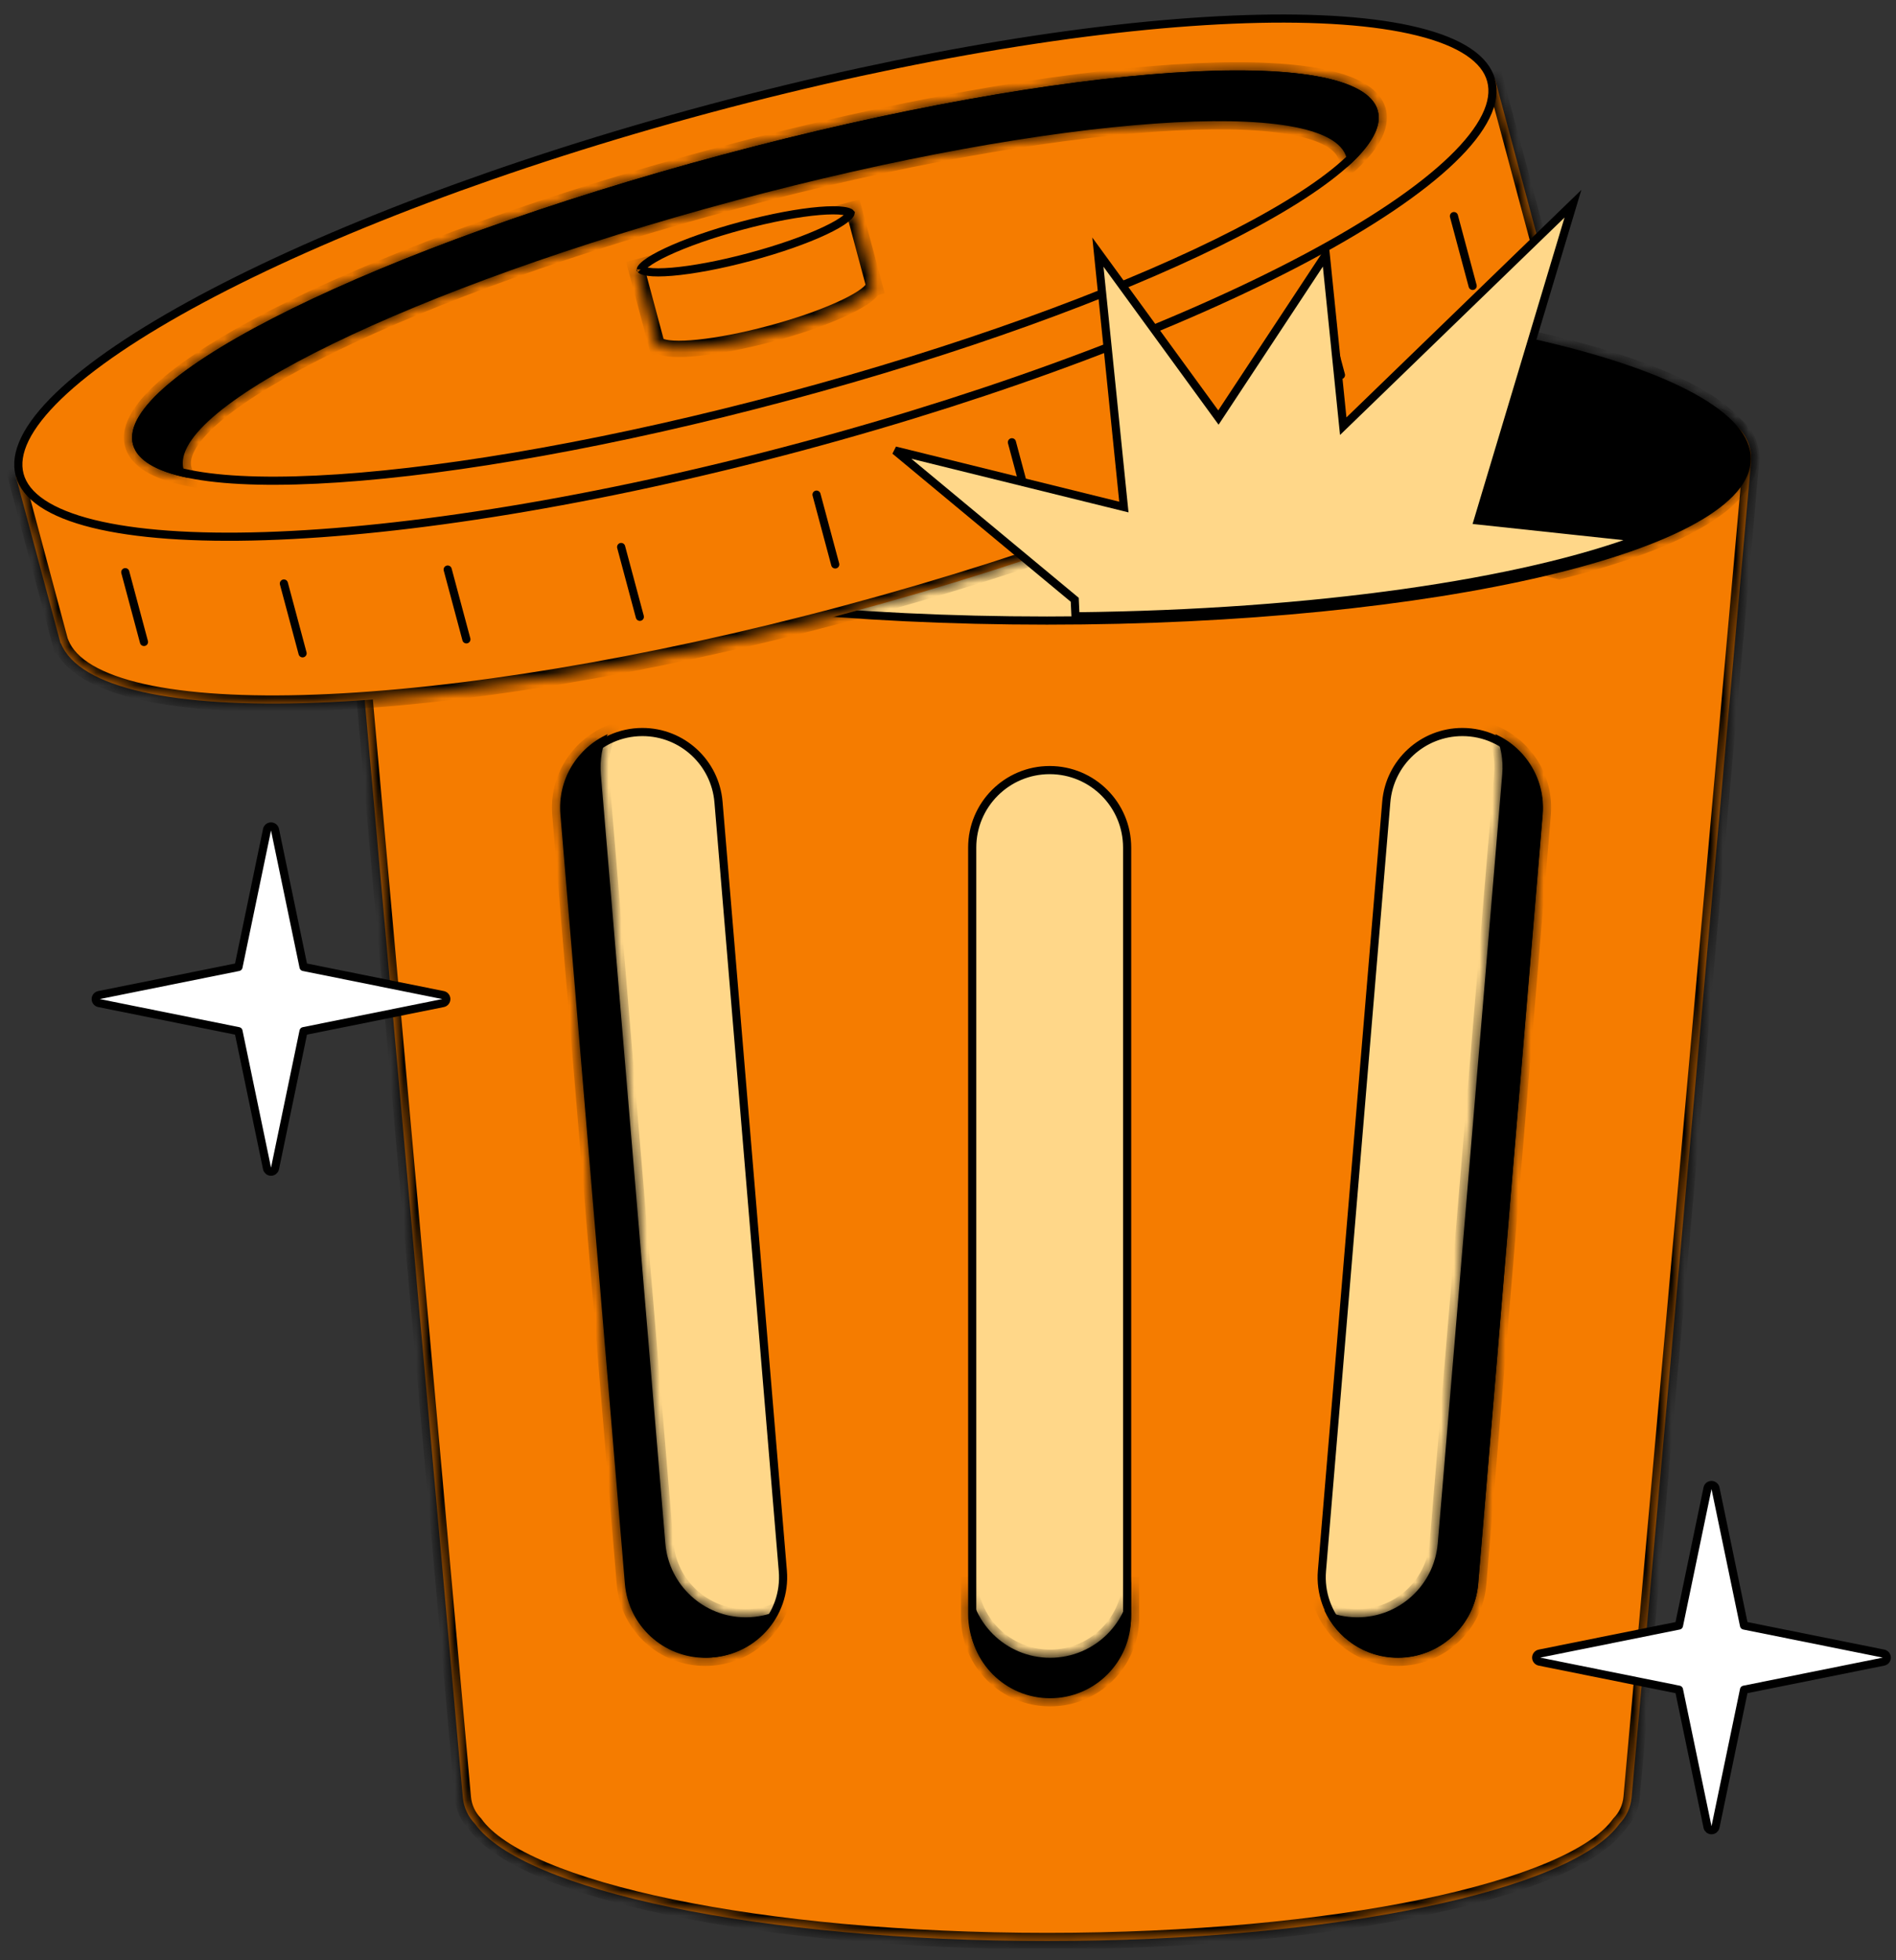 <svg width="148" height="153" viewBox="0 0 148 153" fill="none" xmlns="http://www.w3.org/2000/svg">
<rect x="0" y="0" width="148" height="153" fill="#333333" stroke="none"/>
<g id="delete-bin-full 1" clip-path="url(#clip0_6781_5563)">
<path id="Vector" fill-rule="evenodd" clip-rule="evenodd" d="M126.416 142.341C126.942 141.8 127.29 141.083 127.362 140.279L136.68 36.086C136.857 34.1 135.293 32.389 133.299 32.389H30.192C28.197 32.389 26.633 34.1 26.81 36.086L36.128 140.279C36.2 141.083 36.548 141.8 37.074 142.342C40.774 147.539 59.366 151.492 81.745 151.492C104.124 151.492 122.717 147.539 126.416 142.341Z" fill="#F57C00"/>
<g id="Mask group">
<mask id="mask0_6781_5563" style="mask-type:luminance" maskUnits="userSpaceOnUse" x="26" y="32" width="111" height="120">
<g id="Group">
<path id="Vector_2" fill-rule="evenodd" clip-rule="evenodd" d="M126.416 142.341C126.942 141.8 127.29 141.083 127.362 140.279L136.68 36.086C136.857 34.1 135.293 32.389 133.299 32.389H30.192C28.197 32.389 26.633 34.1 26.81 36.086L36.128 140.279C36.2 141.083 36.548 141.8 37.074 142.342C40.774 147.539 59.366 151.492 81.745 151.492C104.124 151.492 122.717 147.539 126.416 142.341Z" fill="white"/>
</g>
</mask>
<g mask="url(#mask0_6781_5563)">
<path id="Vector_3" d="M126.416 142.341L125.959 141.898L125.926 141.933L125.897 141.972L126.416 142.341ZM37.074 142.342L37.593 141.973L37.565 141.933L37.531 141.898L37.074 142.342ZM126.872 142.785C127.496 142.143 127.91 141.29 127.995 140.336L126.728 140.222C126.669 140.876 126.387 141.458 125.959 141.898L126.872 142.785ZM127.995 140.336L137.314 36.143L136.046 36.029L126.728 140.222L127.995 140.336ZM137.314 36.143C137.525 33.784 135.666 31.753 133.299 31.753V33.026C134.919 33.026 136.19 34.416 136.046 36.029L137.314 36.143ZM133.299 31.753H30.191V33.026H133.299V31.753ZM30.191 31.753C27.823 31.753 25.965 33.784 26.176 36.143L27.444 36.029C27.3 34.416 28.571 33.026 30.191 33.026V31.753ZM26.176 36.143L35.494 140.336L36.762 140.222L27.444 36.029L26.176 36.143ZM35.494 140.336C35.58 141.29 35.993 142.143 36.617 142.785L37.531 141.898C37.103 141.458 36.82 140.876 36.762 140.222L35.494 140.336ZM81.745 150.855C70.589 150.855 60.391 149.87 52.534 148.243C48.604 147.429 45.277 146.458 42.715 145.378C40.13 144.288 38.411 143.123 37.593 141.973L36.556 142.711C37.586 144.159 39.58 145.437 42.221 146.551C44.884 147.673 48.297 148.665 52.276 149.489C60.235 151.137 70.522 152.128 81.745 152.128V150.855ZM125.897 141.972C125.078 143.123 123.36 144.288 120.775 145.377C118.213 146.458 114.886 147.429 110.956 148.243C103.1 149.87 92.901 150.855 81.745 150.855V152.128C92.968 152.128 103.255 151.137 111.214 149.489C115.193 148.665 118.606 147.673 121.27 146.551C123.91 145.437 125.903 144.159 126.934 142.711L125.897 141.972Z" fill="black"/>
</g>
</g>
<path id="Vector_4" d="M136.354 35.811C136.354 37.407 134.97 39.028 132.199 40.571C129.456 42.099 125.465 43.484 120.505 44.653C110.592 46.988 96.88 48.434 81.724 48.434C66.568 48.434 52.856 46.988 42.943 44.653C37.983 43.484 33.992 42.099 31.249 40.571C28.478 39.028 27.094 37.407 27.094 35.811C27.094 34.216 28.478 32.595 31.249 31.052C33.992 29.524 37.983 28.138 42.943 26.97C52.856 24.635 66.568 23.188 81.724 23.188C96.88 23.188 110.592 24.635 120.505 26.97C125.465 28.138 129.456 29.524 132.199 31.052C134.97 32.595 136.354 34.216 136.354 35.811Z" fill="#FFD789" stroke="black" stroke-width="0.636"/>
<path id="Vector_5" fill-rule="evenodd" clip-rule="evenodd" d="M121.72 44.57C130.923 42.27 136.559 39.176 136.559 35.773C136.559 28.672 112.018 22.915 81.745 22.915C51.472 22.915 26.931 28.672 26.931 35.773C26.931 39.176 32.567 42.27 41.77 44.57C51.77 42.071 65.98 40.51 81.745 40.51C97.51 40.51 111.721 42.071 121.72 44.57Z" fill="black"/>
<g id="Mask group_2">
<mask id="mask1_6781_5563" style="mask-type:luminance" maskUnits="userSpaceOnUse" x="26" y="22" width="111" height="23">
<g id="Group_2">
<path id="Vector_6" fill-rule="evenodd" clip-rule="evenodd" d="M121.72 44.57C130.923 42.27 136.559 39.176 136.559 35.773C136.559 28.672 112.018 22.915 81.745 22.915C51.472 22.915 26.931 28.672 26.931 35.773C26.931 39.176 32.567 42.27 41.77 44.57C51.77 42.071 65.98 40.51 81.745 40.51C97.51 40.51 111.721 42.071 121.72 44.57Z" fill="white"/>
</g>
</mask>
<g mask="url(#mask1_6781_5563)">
<path id="Vector_7" d="M121.72 44.571L121.566 45.188L121.72 45.227L121.875 45.188L121.72 44.571ZM41.77 44.571L41.615 45.188L41.77 45.227L41.923 45.188L41.77 44.571ZM135.923 35.773C135.923 37.104 134.803 38.565 132.271 40.035C129.786 41.478 126.142 42.809 121.566 43.953L121.875 45.188C126.501 44.032 130.276 42.665 132.91 41.136C135.497 39.633 137.196 37.845 137.196 35.773H135.923ZM81.745 23.552C96.847 23.552 110.5 24.988 120.359 27.301C125.294 28.459 129.243 29.827 131.943 31.325C133.293 32.074 134.301 32.839 134.966 33.6C135.627 34.358 135.923 35.082 135.923 35.773H137.196C137.196 34.69 136.725 33.68 135.925 32.764C135.129 31.851 133.984 31.001 132.56 30.212C129.713 28.633 125.634 27.231 120.65 26.062C110.67 23.721 96.915 22.279 81.745 22.279V23.552ZM27.567 35.773C27.567 35.082 27.863 34.358 28.524 33.6C29.188 32.839 30.197 32.074 31.547 31.325C34.247 29.827 38.196 28.459 43.131 27.301C52.99 24.988 66.642 23.552 81.745 23.552V22.279C66.574 22.279 52.819 23.721 42.84 26.062C37.855 27.231 33.777 28.633 30.93 30.212C29.506 31.001 28.36 31.851 27.565 32.764C26.765 33.68 26.294 34.69 26.294 35.773H27.567ZM41.923 43.953C37.348 42.809 33.704 41.478 31.218 40.035C28.687 38.565 27.567 37.104 27.567 35.773H26.294C26.294 37.845 27.992 39.633 30.579 41.136C33.213 42.665 36.988 44.032 41.615 45.188L41.923 43.953ZM41.923 45.188C51.858 42.705 66.014 41.147 81.745 41.147V39.874C65.945 39.874 51.68 41.437 41.615 43.953L41.923 45.188ZM81.745 41.147C97.475 41.147 111.631 42.705 121.566 45.188L121.875 43.953C111.809 41.437 97.544 39.874 81.745 39.874V41.147Z" fill="black"/>
</g>
</g>
<path id="Vector_8" d="M75.89 66.15C75.89 62.81 78.597 60.103 81.936 60.103C85.276 60.103 87.983 62.81 87.983 66.15V125.978C87.983 129.317 85.276 132.024 81.936 132.024C78.597 132.024 75.89 129.317 75.89 125.978V66.15Z" fill="#FFD789" stroke="black" stroke-width="0.636"/>
<path id="Vector_9" fill-rule="evenodd" clip-rule="evenodd" d="M75.654 123.069V126.228C75.654 129.716 78.482 132.543 81.971 132.543C85.459 132.543 88.287 129.716 88.287 126.228V123.071C88.286 126.559 85.458 129.386 81.971 129.386C78.482 129.386 75.654 126.558 75.654 123.069Z" fill="black"/>
<g id="Mask group_3">
<mask id="mask2_6781_5563" style="mask-type:luminance" maskUnits="userSpaceOnUse" x="75" y="123" width="14" height="10">
<g id="Group_3">
<path id="Vector_10" fill-rule="evenodd" clip-rule="evenodd" d="M75.654 123.069V126.228C75.654 129.716 78.482 132.543 81.971 132.543C85.459 132.543 88.287 129.716 88.287 126.228V123.071C88.286 126.559 85.458 129.386 81.971 129.386C78.482 129.386 75.654 126.558 75.654 123.069Z" fill="white"/>
</g>
</mask>
<g mask="url(#mask2_6781_5563)">
<path id="Vector_11" d="M88.286 123.071H88.923H87.65H88.286ZM75.018 123.069V126.228H76.29V123.069H75.018ZM75.018 126.228C75.018 130.067 78.13 133.18 81.97 133.18V131.907C78.833 131.907 76.29 129.365 76.29 126.228H75.018ZM81.97 133.18C85.81 133.18 88.923 130.067 88.923 126.228H87.65C87.65 129.365 85.107 131.907 81.97 131.907V133.18ZM88.923 126.228V123.071H87.65V126.228H88.923ZM81.97 130.022C85.809 130.022 88.922 126.91 88.923 123.072L87.65 123.071C87.649 126.207 85.106 128.749 81.97 128.749V130.022ZM75.018 123.069C75.018 126.91 78.13 130.022 81.97 130.022V128.749C78.833 128.749 76.29 126.206 76.29 123.069H75.018Z" fill="black"/>
</g>
</g>
<path id="Vector_12" d="M56.085 62.594C55.826 59.507 53.245 57.133 50.148 57.133C46.661 57.133 43.919 60.114 44.21 63.588L49.233 123.593C49.491 126.68 52.072 129.054 55.17 129.054C58.657 129.054 61.398 126.074 61.107 122.599L56.085 62.594Z" fill="#FFD789" stroke="black" stroke-width="0.636"/>
<path id="Vector_13" fill-rule="evenodd" clip-rule="evenodd" d="M47.432 57.303C47.008 58.244 46.809 59.305 46.901 60.413L51.936 120.46C52.21 123.72 54.936 126.228 58.209 126.228C59.131 126.228 60.005 126.03 60.791 125.676C59.809 127.851 57.622 129.386 55.05 129.386C51.778 129.386 49.052 126.879 48.779 123.618L43.744 63.571C43.513 60.82 45.081 58.363 47.432 57.303Z" fill="black"/>
<g id="Mask group_4">
<mask id="mask3_6781_5563" style="mask-type:luminance" maskUnits="userSpaceOnUse" x="43" y="57" width="18" height="73">
<g id="Group_4">
<path id="Vector_14" fill-rule="evenodd" clip-rule="evenodd" d="M47.432 57.303C47.008 58.244 46.809 59.305 46.901 60.413L51.936 120.46C52.21 123.72 54.936 126.228 58.209 126.228C59.131 126.228 60.005 126.03 60.791 125.676C59.809 127.851 57.622 129.386 55.05 129.386C51.778 129.386 49.052 126.879 48.779 123.618L43.744 63.571C43.513 60.82 45.081 58.363 47.432 57.303Z" fill="white"/>
</g>
</mask>
<g mask="url(#mask3_6781_5563)">
<path id="Vector_15" d="M47.432 57.303L48.013 57.565L48.705 56.032L47.171 56.723L47.432 57.303ZM60.791 125.676L61.372 125.937L62.063 124.404L60.53 125.096L60.791 125.676ZM46.852 57.041C46.384 58.078 46.165 59.247 46.267 60.466L47.536 60.36C47.452 59.362 47.631 58.41 48.013 57.565L46.852 57.041ZM46.267 60.466L51.302 120.513L52.571 120.406L47.536 60.36L46.267 60.466ZM51.302 120.513C51.603 124.103 54.605 126.864 58.208 126.864V125.591C55.267 125.591 52.816 123.338 52.571 120.406L51.302 120.513ZM58.208 126.864C59.223 126.864 60.186 126.646 61.053 126.256L60.53 125.096C59.824 125.413 59.04 125.591 58.208 125.591V126.864ZM55.05 130.022C57.883 130.022 60.291 128.331 61.372 125.937L60.211 125.414C59.328 127.372 57.361 128.749 55.05 128.749V130.022ZM48.144 123.671C48.445 127.261 51.447 130.022 55.05 130.022V128.749C52.109 128.749 49.658 126.495 49.412 123.565L48.144 123.671ZM43.109 63.624L48.144 123.671L49.412 123.565L44.377 63.518L43.109 63.624ZM47.171 56.723C44.584 57.889 42.855 60.594 43.109 63.624L44.377 63.518C44.17 61.047 45.579 58.836 47.694 57.884L47.171 56.723Z" fill="black"/>
</g>
</g>
<path id="Vector_16" d="M108.212 62.594C108.471 59.507 111.052 57.133 114.15 57.133C117.636 57.133 120.378 60.114 120.087 63.588L115.064 123.593C114.806 126.68 112.225 129.054 109.127 129.054C105.641 129.054 102.899 126.074 103.19 122.599L108.212 62.594Z" fill="#FFD789" stroke="black" stroke-width="0.636"/>
<path id="Vector_17" fill-rule="evenodd" clip-rule="evenodd" d="M103.374 125.676C104.356 127.851 106.544 129.386 109.115 129.386C112.387 129.386 115.113 126.879 115.387 123.618L120.422 63.571C120.652 60.82 119.084 58.363 116.733 57.303C117.157 58.244 117.357 59.305 117.264 60.413L112.229 120.46C111.955 123.72 109.229 126.228 105.957 126.228C105.034 126.228 104.16 126.03 103.374 125.676Z" fill="black"/>
<g id="Mask group_5">
<mask id="mask4_6781_5563" style="mask-type:luminance" maskUnits="userSpaceOnUse" x="103" y="57" width="18" height="73">
<g id="Group_5">
<path id="Vector_18" fill-rule="evenodd" clip-rule="evenodd" d="M103.374 125.676C104.356 127.851 106.544 129.386 109.115 129.386C112.387 129.386 115.113 126.879 115.387 123.618L120.422 63.571C120.652 60.82 119.084 58.363 116.733 57.303C117.157 58.244 117.357 59.305 117.264 60.413L112.229 120.46C111.955 123.72 109.229 126.228 105.957 126.228C105.034 126.228 104.16 126.03 103.374 125.676Z" fill="white"/>
</g>
</mask>
<g mask="url(#mask4_6781_5563)">
<path id="Vector_19" d="M103.374 125.676L103.635 125.096L102.102 124.404L102.794 125.937L103.374 125.676ZM116.733 57.303L116.995 56.723L115.461 56.032L116.153 57.565L116.733 57.303ZM109.115 128.749C106.805 128.749 104.838 127.372 103.954 125.414L102.794 125.937C103.874 128.331 106.282 130.022 109.115 130.022V128.749ZM114.752 123.565C114.507 126.495 112.056 128.749 109.115 128.749V130.022C112.718 130.022 115.72 127.261 116.021 123.671L114.752 123.565ZM119.788 63.518L114.752 123.565L116.021 123.671L121.056 63.624L119.788 63.518ZM116.471 57.884C118.586 58.836 119.995 61.047 119.788 63.518L121.056 63.624C121.31 60.594 119.581 57.889 116.995 56.723L116.471 57.884ZM116.153 57.565C116.534 58.41 116.713 59.362 116.63 60.36L117.898 60.466C118 59.247 117.781 58.078 117.313 57.041L116.153 57.565ZM116.63 60.36L111.595 120.406L112.863 120.513L117.898 60.466L116.63 60.36ZM111.595 120.406C111.349 123.338 108.898 125.591 105.957 125.591V126.864C109.56 126.864 112.562 124.103 112.863 120.513L111.595 120.406ZM105.957 125.591C105.126 125.591 104.341 125.413 103.635 125.096L103.112 126.256C103.979 126.646 104.942 126.864 105.957 126.864V125.591Z" fill="black"/>
</g>
</g>
<path id="Vector_20" fill-rule="evenodd" clip-rule="evenodd" d="M79.384 16.197L116.706 6.197L120.208 19.27L120.184 19.277C121.248 26.816 97.318 39.502 65.993 47.895C34.668 56.289 7.601 57.267 4.753 50.207L4.729 50.213L4.628 49.839C4.626 49.832 4.624 49.825 4.622 49.817C4.621 49.811 4.619 49.803 4.617 49.796L1.226 37.14L38.547 27.14C44.744 24.875 51.543 22.723 58.732 20.797C65.921 18.871 72.885 17.335 79.384 16.197Z" fill="#F57C00"/>
<g id="Mask group_6">
<mask id="mask5_6781_5563" style="mask-type:luminance" maskUnits="userSpaceOnUse" x="1" y="6" width="120" height="49">
<g id="Group_6">
<path id="Vector_21" fill-rule="evenodd" clip-rule="evenodd" d="M79.384 16.197L116.706 6.197L120.208 19.27L120.184 19.277C121.248 26.816 97.318 39.502 65.993 47.895C34.668 56.289 7.601 57.267 4.753 50.207L4.729 50.213L4.628 49.839C4.626 49.832 4.624 49.825 4.622 49.817C4.621 49.811 4.619 49.803 4.617 49.796L1.226 37.14L38.547 27.14C44.744 24.875 51.543 22.723 58.732 20.797C65.921 18.871 72.885 17.335 79.384 16.197Z" fill="white"/>
</g>
</mask>
<g mask="url(#mask5_6781_5563)">
<path id="Vector_22" d="M79.384 16.198L79.494 16.825L79.522 16.82L79.549 16.812L79.384 16.198ZM116.706 6.197L117.321 6.033L117.156 5.418L116.541 5.583L116.706 6.197ZM120.209 19.27L120.374 19.885L120.988 19.721L120.823 19.106L120.209 19.27ZM120.184 19.277L120.02 18.662L119.476 18.808L119.554 19.366L120.184 19.277ZM4.753 50.207L5.343 49.969L5.132 49.446L4.588 49.592L4.753 50.207ZM4.729 50.213L4.114 50.378L4.279 50.993L4.893 50.828L4.729 50.213ZM4.628 49.839L5.243 49.674L5.242 49.67L4.628 49.839ZM4.617 49.796L5.233 49.636L5.232 49.632L4.617 49.796ZM1.226 37.14L1.061 36.526L0.446 36.69L0.611 37.305L1.226 37.14ZM38.547 27.14L38.712 27.755L38.739 27.747L38.766 27.738L38.547 27.14ZM79.549 16.812L116.87 6.812L116.541 5.583L79.219 15.583L79.549 16.812ZM116.091 6.362L119.594 19.436L120.823 19.106L117.321 6.033L116.091 6.362ZM120.044 18.656L120.02 18.662L120.349 19.892L120.374 19.885L120.044 18.656ZM119.554 19.366C119.662 20.127 119.462 21.007 118.892 22.014C118.323 23.021 117.403 24.117 116.14 25.281C113.613 27.609 109.797 30.134 104.937 32.703C95.225 37.838 81.458 43.093 65.828 47.281L66.158 48.51C81.853 44.305 95.714 39.02 105.532 33.829C110.438 31.235 114.362 28.65 117.002 26.217C118.322 25 119.343 23.802 120 22.64C120.658 21.478 120.974 20.312 120.815 19.188L119.554 19.366ZM65.828 47.281C50.199 51.468 35.649 53.801 24.67 54.21C19.177 54.415 14.609 54.137 11.258 53.384C9.582 53.008 8.238 52.518 7.24 51.931C6.244 51.343 5.63 50.681 5.343 49.969L4.163 50.445C4.587 51.498 5.443 52.349 6.594 53.027C7.745 53.705 9.227 54.233 10.979 54.626C14.482 55.413 19.173 55.689 24.718 55.483C35.816 55.069 50.463 52.716 66.158 48.51L65.828 47.281ZM4.588 49.592L4.564 49.599L4.893 50.828L4.918 50.821L4.588 49.592ZM5.344 50.049L5.243 49.674L4.014 50.004L4.114 50.378L5.344 50.049ZM5.242 49.67C5.241 49.664 5.239 49.659 5.237 49.653L4.008 49.983C4.01 49.991 4.012 49.999 4.015 50.008L5.242 49.67ZM5.237 49.653C5.236 49.647 5.234 49.641 5.233 49.636L4.001 49.957C4.003 49.966 4.006 49.974 4.008 49.983L5.237 49.653ZM5.232 49.632L1.841 36.975L0.611 37.305L4.002 49.961L5.232 49.632ZM1.391 37.755L38.712 27.755L38.382 26.525L1.061 36.526L1.391 37.755ZM38.766 27.738C44.944 25.48 51.725 23.334 58.897 21.412L58.567 20.182C51.362 22.113 44.544 24.271 38.329 26.542L38.766 27.738ZM58.897 21.412C66.068 19.491 73.014 17.959 79.494 16.825L79.275 15.571C72.756 16.712 65.773 18.252 58.567 20.182L58.897 21.412Z" fill="black"/>
</g>
</g>
<path id="Vector_23" d="M116.398 6.279C116.623 7.117 116.487 8.056 115.977 9.094C115.465 10.134 114.586 11.257 113.356 12.442C110.898 14.812 107.089 17.384 102.203 20C92.437 25.23 78.431 30.602 62.503 34.87C46.575 39.138 31.76 41.489 20.687 41.843C15.148 42.02 10.563 41.697 7.249 40.874C5.592 40.462 4.269 39.929 3.305 39.284C2.345 38.64 1.758 37.895 1.533 37.058C1.309 36.22 1.445 35.282 1.955 34.243C2.466 33.203 3.346 32.08 4.575 30.895C7.033 28.525 10.842 25.953 15.728 23.337C25.495 18.107 39.5 12.735 55.428 8.467C71.357 4.199 86.171 1.849 97.245 1.495C102.784 1.317 107.368 1.64 110.682 2.464C112.34 2.875 113.663 3.408 114.626 4.053C115.587 4.697 116.174 5.442 116.398 6.279Z" fill="#F57C00" stroke="black" stroke-width="0.636"/>
<path id="Vector_24" d="M107.247 8.732C107.394 9.28 107.266 9.927 106.812 10.682C106.357 11.437 105.593 12.269 104.531 13.16C102.408 14.942 99.153 16.915 94.999 18.956C86.695 23.035 74.856 27.357 61.452 30.948C48.048 34.54 35.635 36.717 26.403 37.336C21.785 37.646 17.979 37.565 15.25 37.083C13.885 36.842 12.807 36.504 12.036 36.077C11.265 35.651 10.831 35.154 10.684 34.605C10.537 34.057 10.664 33.411 11.119 32.655C11.574 31.9 12.337 31.068 13.4 30.177C15.522 28.395 18.777 26.422 22.932 24.381C31.236 20.302 43.075 15.981 56.479 12.389C69.883 8.798 82.296 6.62 91.528 6.001C96.146 5.691 99.951 5.773 102.681 6.254C104.046 6.495 105.124 6.833 105.895 7.26C106.666 7.687 107.1 8.183 107.247 8.732Z" fill="#F57C00" stroke="black" stroke-width="0.636"/>
<path id="Vector_25" fill-rule="evenodd" clip-rule="evenodd" d="M105.15 13.05C107.018 11.386 107.886 9.886 107.554 8.649C106.134 3.348 83.229 4.88 56.394 12.071C29.559 19.261 8.957 29.387 10.377 34.688C10.708 35.925 12.211 36.79 14.66 37.297C14.502 37.09 14.39 36.868 14.326 36.63C13.025 31.771 32.291 22.387 57.358 15.67C82.426 8.953 103.803 7.447 105.105 12.305C105.169 12.543 105.184 12.792 105.15 13.05Z" fill="black"/>
<g id="Mask group_7">
<mask id="mask6_6781_5563" style="mask-type:luminance" maskUnits="userSpaceOnUse" x="10" y="5" width="98" height="33">
<g id="Group_7">
<path id="Vector_26" fill-rule="evenodd" clip-rule="evenodd" d="M105.15 13.05C107.018 11.386 107.886 9.886 107.554 8.649C106.134 3.348 83.229 4.88 56.394 12.071C29.559 19.261 8.957 29.387 10.377 34.688C10.708 35.925 12.211 36.79 14.66 37.297C14.502 37.09 14.39 36.868 14.326 36.63C13.025 31.771 32.291 22.387 57.358 15.67C82.426 8.953 103.803 7.447 105.105 12.305C105.169 12.543 105.184 12.792 105.15 13.05Z" fill="white"/>
</g>
</mask>
<g mask="url(#mask6_6781_5563)">
<path id="Vector_27" d="M105.15 13.05L104.519 12.97L104.304 14.658L105.574 13.526L105.15 13.05ZM14.66 37.297L14.531 37.921L16.198 38.266L15.166 36.912L14.66 37.297ZM106.939 8.814C107.049 9.222 106.98 9.733 106.62 10.381C106.259 11.032 105.633 11.768 104.727 12.575L105.574 13.526C106.536 12.669 107.277 11.823 107.734 10.998C108.192 10.171 108.391 9.314 108.169 8.485L106.939 8.814ZM56.559 12.685C69.949 9.098 82.341 6.926 91.547 6.311C96.155 6.003 99.931 6.087 102.624 6.563C103.972 6.802 105.012 7.132 105.74 7.536C106.468 7.939 106.823 8.378 106.939 8.814L108.169 8.485C107.931 7.595 107.259 6.922 106.357 6.422C105.457 5.923 104.264 5.56 102.846 5.31C100.006 4.807 96.112 4.73 91.462 5.041C82.151 5.663 69.674 7.853 56.229 11.456L56.559 12.685ZM10.992 34.523C10.875 34.087 10.962 33.53 11.391 32.817C11.82 32.103 12.555 31.297 13.604 30.416C15.697 28.657 18.925 26.696 23.071 24.659C31.351 20.589 43.169 16.273 56.559 12.685L56.229 11.456C42.784 15.058 30.884 19.4 22.509 23.517C18.326 25.572 14.993 27.586 12.785 29.441C11.682 30.368 10.831 31.279 10.3 32.161C9.769 33.044 9.524 33.963 9.762 34.853L10.992 34.523ZM14.789 36.675C13.601 36.428 12.69 36.104 12.052 35.721C11.416 35.339 11.101 34.931 10.992 34.523L9.762 34.853C9.984 35.682 10.586 36.325 11.396 36.812C12.204 37.297 13.269 37.659 14.531 37.921L14.789 36.675ZM15.166 36.912C15.055 36.765 14.982 36.617 14.941 36.465L13.711 36.795C13.799 37.118 13.95 37.415 14.154 37.683L15.166 36.912ZM14.941 36.465C14.84 36.089 14.916 35.594 15.316 34.943C15.716 34.291 16.401 33.552 17.382 32.74C19.34 31.119 22.357 29.306 26.233 27.419C33.973 23.648 45.017 19.636 57.523 16.285L57.194 15.055C44.633 18.421 33.509 22.459 25.675 26.274C21.763 28.18 18.642 30.044 16.57 31.759C15.536 32.616 14.734 33.458 14.231 34.277C13.729 35.095 13.487 35.956 13.711 36.795L14.941 36.465ZM57.523 16.285C70.03 12.933 81.6 10.887 90.189 10.281C94.489 9.979 98.008 10.04 100.514 10.464C101.77 10.677 102.733 10.975 103.405 11.339C104.077 11.703 104.39 12.094 104.491 12.47L105.72 12.141C105.495 11.303 104.856 10.677 104.011 10.22C103.167 9.763 102.051 9.434 100.727 9.209C98.076 8.76 94.44 8.706 90.1 9.012C81.408 9.624 69.755 11.689 57.194 15.055L57.523 16.285ZM104.491 12.47C104.531 12.622 104.542 12.787 104.519 12.97L105.782 13.131C105.825 12.797 105.807 12.465 105.72 12.141L104.491 12.47Z" fill="black"/>
</g>
</g>
<path id="Vector_28" fill-rule="evenodd" clip-rule="evenodd" d="M66.646 16.341L49.65 20.895L51.285 26.996L51.41 26.963C52.303 27.531 55.942 27.17 60.138 26.045C64.334 24.921 67.666 23.414 68.156 22.476L68.28 22.442L68.207 22.17C68.207 22.169 68.207 22.169 68.207 22.168C68.206 22.167 68.206 22.166 68.206 22.165L66.646 16.341Z" fill="#F57C00"/>
<g id="Mask group_8">
<mask id="mask7_6781_5563" style="mask-type:luminance" maskUnits="userSpaceOnUse" x="49" y="16" width="20" height="12">
<g id="Group_8">
<path id="Vector_29" fill-rule="evenodd" clip-rule="evenodd" d="M66.646 16.341L49.65 20.895L51.285 26.996L51.41 26.963C52.303 27.531 55.942 27.17 60.138 26.045C64.334 24.921 67.666 23.414 68.156 22.476L68.28 22.442L68.207 22.17C68.207 22.169 68.207 22.169 68.207 22.168C68.206 22.167 68.206 22.166 68.206 22.165L66.646 16.341Z" fill="white"/>
</g>
</mask>
<g mask="url(#mask7_6781_5563)">
<path id="Vector_30" d="M49.651 20.896L49.486 20.281L48.871 20.445L49.036 21.06L49.651 20.896ZM66.646 16.341L67.261 16.177L67.096 15.562L66.481 15.727L66.646 16.341ZM51.285 26.996L50.671 27.161L50.835 27.776L51.45 27.611L51.285 26.996ZM51.41 26.963L51.751 26.426L51.515 26.276L51.245 26.348L51.41 26.963ZM68.156 22.476L67.991 21.861L67.721 21.933L67.592 22.181L68.156 22.476ZM68.28 22.442L68.445 23.057L69.06 22.892L68.895 22.278L68.28 22.442ZM68.207 22.17L67.591 22.329L67.593 22.335L68.207 22.17ZM68.206 22.165L67.591 22.329L67.593 22.335L68.206 22.165ZM49.815 21.51L66.811 16.956L66.481 15.727L49.486 20.281L49.815 21.51ZM51.9 26.831L50.265 20.731L49.036 21.06L50.671 27.161L51.9 26.831ZM51.245 26.348L51.121 26.382L51.45 27.611L51.575 27.578L51.245 26.348ZM59.974 25.431C57.901 25.986 55.975 26.35 54.47 26.506C53.716 26.584 53.082 26.608 52.594 26.582C52.074 26.554 51.825 26.473 51.751 26.426L51.069 27.5C51.442 27.737 51.983 27.824 52.526 27.853C53.104 27.884 53.809 27.854 54.601 27.772C56.188 27.608 58.181 27.229 60.303 26.66L59.974 25.431ZM67.592 22.181C67.551 22.259 67.376 22.454 66.94 22.738C66.53 23.005 65.969 23.301 65.277 23.61C63.896 24.228 62.047 24.875 59.974 25.431L60.303 26.66C62.426 26.092 64.341 25.424 65.797 24.772C66.524 24.447 67.15 24.12 67.634 23.805C68.091 23.508 68.516 23.162 68.72 22.77L67.592 22.181ZM68.116 21.828L67.991 21.861L68.321 23.091L68.445 23.057L68.116 21.828ZM67.593 22.335L67.666 22.607L68.895 22.278L68.822 22.006L67.593 22.335ZM67.592 22.332C67.592 22.332 67.592 22.331 67.591 22.329L68.824 22.011C68.823 22.008 68.822 22.005 68.822 22.003L67.592 22.332ZM67.593 22.335C67.593 22.334 67.592 22.333 67.592 22.332L68.822 22.003C68.821 22.001 68.82 21.998 68.819 21.995L67.593 22.335ZM66.031 16.507L67.591 22.329L68.821 22.001L67.261 16.177L66.031 16.507Z" fill="black"/>
</g>
</g>
<g id="Vector_31">
<path d="M66.309 16.584C66.365 16.611 66.387 16.632 66.395 16.642C66.393 16.654 66.384 16.684 66.349 16.736C66.29 16.826 66.177 16.942 66 17.081C65.646 17.358 65.093 17.677 64.369 18.017C62.927 18.695 60.867 19.429 58.533 20.054C56.199 20.68 54.048 21.074 52.46 21.208C51.664 21.275 51.025 21.275 50.58 21.213C50.357 21.181 50.202 21.137 50.105 21.089C50.049 21.061 50.026 21.04 50.018 21.03C50.02 21.018 50.029 20.988 50.064 20.936C50.124 20.847 50.236 20.73 50.414 20.591C50.767 20.315 51.321 19.996 52.044 19.656C53.487 18.978 55.546 18.244 57.88 17.619C60.215 16.993 62.365 16.599 63.953 16.465C64.75 16.398 65.389 16.397 65.833 16.46C66.057 16.491 66.212 16.536 66.309 16.584Z" fill="#F57C00"/>
<path d="M66.396 16.635C66.396 16.635 66.396 16.636 66.396 16.637M50.014 21.024C50.014 21.024 50.015 21.025 50.015 21.026M50.018 21.037C50.018 21.037 50.018 21.037 50.018 21.036M66.399 16.647C66.399 16.647 66.399 16.648 66.399 16.648M66.309 16.584C66.365 16.611 66.387 16.632 66.395 16.642C66.393 16.654 66.384 16.684 66.349 16.736C66.29 16.826 66.177 16.942 66 17.081C65.646 17.358 65.093 17.677 64.369 18.017C62.927 18.695 60.867 19.429 58.533 20.054C56.199 20.68 54.048 21.074 52.46 21.208C51.664 21.275 51.025 21.275 50.58 21.213C50.357 21.181 50.202 21.137 50.105 21.089C50.049 21.061 50.026 21.04 50.018 21.03C50.02 21.018 50.029 20.988 50.064 20.936C50.124 20.847 50.236 20.73 50.414 20.591C50.767 20.315 51.321 19.996 52.044 19.656C53.487 18.978 55.546 18.244 57.88 17.619C60.215 16.993 62.365 16.599 63.953 16.465C64.75 16.398 65.389 16.397 65.833 16.46C66.057 16.491 66.212 16.536 66.309 16.584Z" stroke="black" stroke-width="0.636"/>
</g>
<path id="Vector_32" d="M63.737 38.605L65.197 44.053M48.486 42.692L49.945 48.14M78.99 34.519L80.449 39.966M34.946 44.452L36.405 49.899M91.597 29.273L93.056 34.72M22.16 45.542L23.619 50.99M103.214 23.825L104.673 29.272M9.779 44.657L11.238 50.104M113.493 16.866L114.953 22.314" stroke="black" stroke-width="0.636" stroke-linecap="round"/>
<path id="Vector_33" d="M21.467 64.757C21.436 64.609 21.306 64.503 21.155 64.503C21.005 64.503 20.874 64.609 20.844 64.757L18.616 75.47L7.727 77.663C7.578 77.693 7.471 77.824 7.471 77.975C7.471 78.127 7.578 78.257 7.727 78.287L18.616 80.48L20.844 91.194C20.874 91.342 21.005 91.447 21.155 91.447C21.306 91.447 21.436 91.342 21.467 91.194L23.694 80.48L34.584 78.287C34.732 78.257 34.839 78.127 34.839 77.975C34.839 77.824 34.732 77.693 34.584 77.663L23.694 75.47L21.467 64.757ZM133.91 116.154C133.879 116.006 133.749 115.9 133.598 115.9C133.447 115.9 133.317 116.006 133.287 116.154L131.059 126.868L120.169 129.06C120.021 129.091 119.914 129.221 119.914 129.372C119.914 129.524 120.021 129.654 120.169 129.685L131.059 131.877L133.287 142.591C133.317 142.739 133.447 142.844 133.598 142.844C133.749 142.844 133.879 142.739 133.91 142.591L136.137 131.877L147.027 129.685C147.175 129.654 147.282 129.524 147.282 129.372C147.282 129.221 147.175 129.091 147.027 129.06L136.137 126.868L133.91 116.154Z" fill="white" stroke="black" stroke-width="0.636" stroke-linejoin="round"/>
<path id="Vector_34" fill-rule="evenodd" clip-rule="evenodd" d="M128.135 41.988L115.364 40.618L122.783 15.899L104.851 33.263L103.488 19.885L95.108 32.589L85.701 19.679L87.729 39.573L69.865 35.162L83.893 46.81L83.952 48.103C102.623 47.903 118.864 45.508 128.135 41.988Z" fill="#FFD789"/>
<path id="Vector_35" d="M128.135 41.988L128.248 42.285L128.169 41.671L128.135 41.988ZM115.364 40.618L115.059 40.527L114.949 40.894L115.33 40.935L115.364 40.618ZM122.783 15.899L123.088 15.991L123.439 14.821L122.562 15.671L122.783 15.899ZM104.852 33.263L104.535 33.296L104.602 33.949L105.073 33.492L104.852 33.263ZM103.488 19.885L103.805 19.853L103.714 18.964L103.222 19.71L103.488 19.885ZM95.109 32.589L94.851 32.776L95.121 33.147L95.374 32.764L95.109 32.589ZM85.701 19.679L85.958 19.491L85.265 18.54L85.385 19.711L85.701 19.679ZM87.729 39.573L87.653 39.882L88.091 39.99L88.045 39.541L87.729 39.573ZM69.865 35.162L69.941 34.853L69.662 35.407L69.865 35.162ZM83.893 46.81L84.211 46.796L84.204 46.656L84.096 46.566L83.893 46.81ZM83.953 48.103L83.635 48.118L83.649 48.425L83.956 48.421L83.953 48.103ZM128.169 41.671L115.398 40.302L115.33 40.935L128.101 42.304L128.169 41.671ZM115.669 40.71L123.088 15.991L122.478 15.808L115.059 40.527L115.669 40.71ZM122.562 15.671L104.63 33.035L105.073 33.492L123.004 16.128L122.562 15.671ZM105.168 33.231L103.805 19.853L103.171 19.917L104.535 33.296L105.168 33.231ZM103.222 19.71L94.843 32.413L95.374 32.764L103.754 20.06L103.222 19.71ZM95.366 32.401L85.958 19.491L85.444 19.866L94.851 32.776L95.366 32.401ZM85.385 19.711L87.412 39.605L88.045 39.541L86.018 19.647L85.385 19.711ZM87.805 39.264L69.941 34.853L69.788 35.471L87.653 39.882L87.805 39.264ZM69.662 35.407L83.69 47.055L84.096 46.566L70.068 34.917L69.662 35.407ZM83.575 46.825L83.635 48.118L84.27 48.089L84.211 46.796L83.575 46.825ZM83.956 48.421C102.641 48.221 118.926 45.825 128.248 42.285L128.022 41.69C118.802 45.19 102.605 47.584 83.949 47.785L83.956 48.421Z" fill="black"/>
</g>
<defs>
<clipPath id="clip0_6781_5563">
<rect width="147.5" height="152.074" fill="white" transform="translate(0.25)"/>
</clipPath>
</defs>
</svg>
